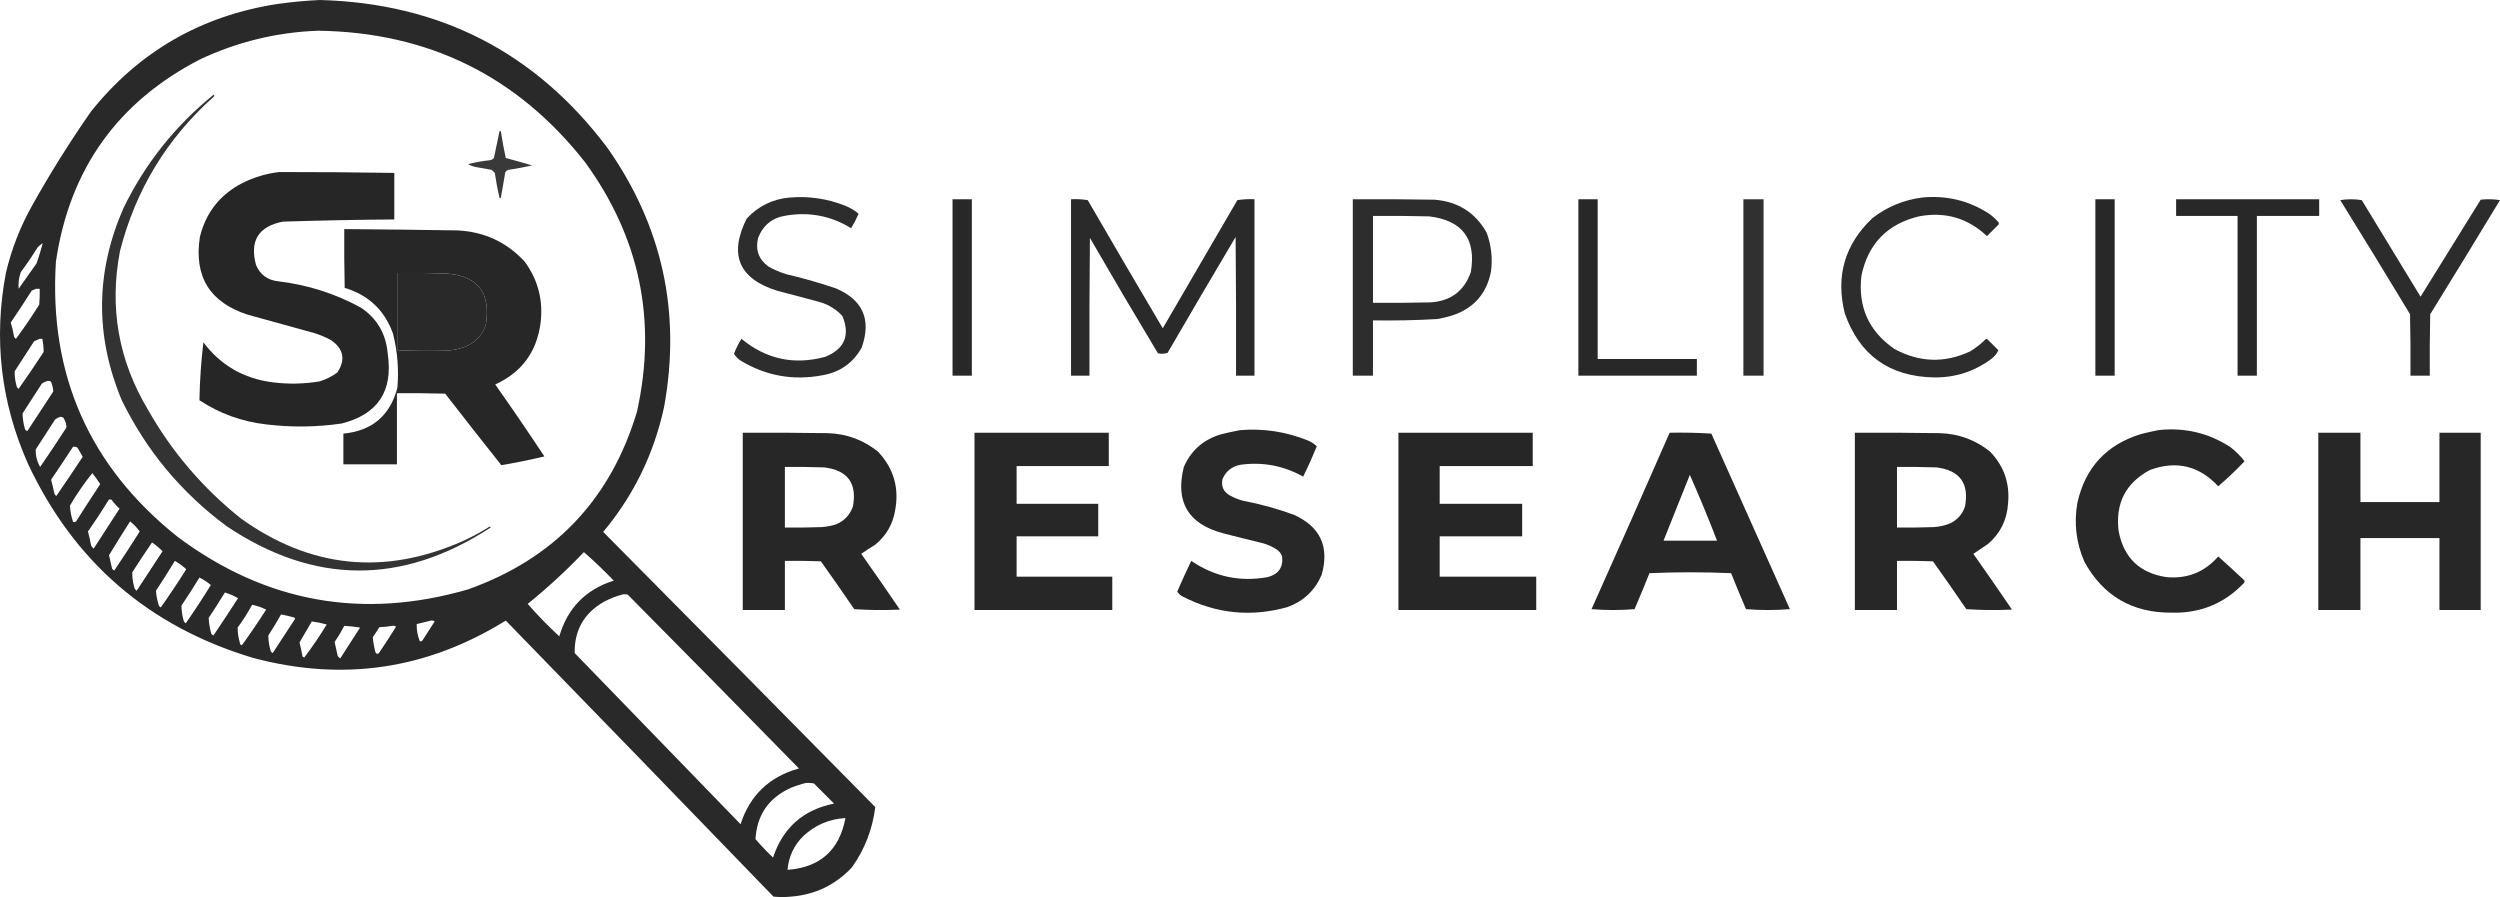 <svg xmlns="http://www.w3.org/2000/svg" xmlns:xlink="http://www.w3.org/1999/xlink" version="1.1" style="shape-rendering:geometricPrecision; text-rendering:geometricPrecision; image-rendering:optimizeQuality; fill-rule:evenodd; clip-rule:evenodd" viewBox="627.29 222.5 2848.21 1022">
<g><path style="opacity:0.965" fill="#222322" d="M 991.5,222.5 C 1128.12,226.052 1237.28,282.052 1319,390.5C 1381.76,479.606 1403.42,577.939 1384,685.5C 1372.53,739.108 1349.36,786.775 1314.5,828.5C 1418.01,932.847 1521.35,1037.35 1624.5,1142C 1621.36,1167.08 1612.53,1189.92 1598,1210.5C 1579.26,1230.62 1556.1,1241.78 1528.5,1244C 1521.83,1244.67 1515.17,1244.67 1508.5,1244C 1406.99,1138.99 1305.32,1034.15 1203.5,929.5C 1113.81,985.195 1017.81,999.361 915.5,972C 796.909,936.404 711.409,862.571 659,750.5C 628.141,680.771 619.808,608.438 634,533.5C 640.371,506.424 650.371,480.758 664,456.5C 684.582,419.655 706.915,383.989 731,349.5C 785.645,281.241 856.478,240.407 943.5,227C 959.587,224.757 975.587,223.257 991.5,222.5 Z M 989.5,257.5 C 1115.32,259.164 1216.82,309.164 1294,407.5C 1356.27,493.186 1375.94,587.852 1353,691.5C 1323.04,791.46 1258.88,858.96 1160.5,894C 1040.07,928.875 929.739,908.875 829.5,834C 729.015,753.834 682.848,649.334 691,520.5C 706.486,415.287 761.319,338.453 855.5,290C 898.072,270.057 942.738,259.223 989.5,257.5 Z M 648.5,551.5 C 647.989,544.958 648.822,538.624 651,532.5C 657.725,523.44 664.058,514.107 670,504.5C 671.815,502.595 673.815,500.928 676,499.5C 674.008,507.183 671.674,514.849 669,522.5C 662.145,532.233 655.311,541.9 648.5,551.5 Z M 1080.5,533.5 C 1098.17,533.333 1115.84,533.5 1133.5,534C 1170.63,535.785 1186.46,554.951 1181,591.5C 1177.39,603.446 1169.89,611.946 1158.5,617C 1151.43,619.814 1144.1,621.481 1136.5,622C 1117.83,622.517 1099.16,622.351 1080.5,621.5C 1080.5,592.167 1080.5,562.833 1080.5,533.5 Z M 668.5,551.5 C 669.833,551.5 671.167,551.5 672.5,551.5C 672.666,557.509 672.499,563.509 672,569.5C 663.649,582.883 654.815,595.883 645.5,608.5C 644.029,607.619 643.196,606.286 643,604.5C 642.21,599.541 641.043,594.708 639.5,590C 647.697,577.969 655.697,565.802 663.5,553.5C 665.291,552.83 666.958,552.163 668.5,551.5 Z M 672.5,608.5 C 673.5,608.5 674.5,608.5 675.5,608.5C 676.521,613.473 677.021,618.473 677,623.5C 667.735,637.71 658.235,651.71 648.5,665.5C 647.029,664.619 646.196,663.286 646,661.5C 644.543,656.227 643.876,650.894 644,645.5C 651.333,634.167 658.667,622.833 666,611.5C 668.166,610.269 670.333,609.269 672.5,608.5 Z M 681.5,656.5 C 682.978,656.238 684.311,656.571 685.5,657.5C 686.879,661.116 687.713,664.783 688,668.5C 678.167,683.5 668.333,698.5 658.5,713.5C 656.833,713.167 655.833,712.167 655.5,710.5C 653.943,704.893 653.11,699.226 653,693.5C 660.333,682.167 667.667,670.833 675,659.5C 677.045,658.074 679.212,657.074 681.5,656.5 Z M 695.5,697.5 C 696.978,697.238 698.311,697.571 699.5,698.5C 701.798,701.891 702.965,705.558 703,709.5C 693.248,724.672 683.248,739.672 673,754.5C 669.473,748.391 667.806,741.725 668,734.5C 675.333,723.167 682.667,711.833 690,700.5C 691.719,699.131 693.552,698.131 695.5,697.5 Z M 710.5,731.5 C 712.288,731.215 713.955,731.548 715.5,732.5C 717.626,735.919 719.626,739.419 721.5,743C 711.611,757.957 701.611,772.79 691.5,787.5C 690.029,786.619 689.196,785.286 689,783.5C 687.955,778.601 686.788,773.768 685.5,769C 693.968,756.557 702.301,744.057 710.5,731.5 Z M 732.5,761.5 C 735.601,765.511 738.601,769.678 741.5,774C 732.209,788.082 723.042,802.248 714,816.5C 712.951,817.517 711.784,817.684 710.5,817C 708.452,810.978 707.285,804.812 707,798.5C 714.657,785.385 723.157,773.052 732.5,761.5 Z M 751.5,791.5 C 752.552,791.351 753.552,791.517 754.5,792C 757.13,795.632 760.13,798.965 763.5,802C 753.667,817.167 743.833,832.333 734,847.5C 732.615,846.449 731.615,845.116 731,843.5C 730.082,838.24 728.916,833.073 727.5,828C 735.883,816.062 743.883,803.895 751.5,791.5 Z M 775.5,816.5 C 779.677,819.844 783.344,823.677 786.5,828C 777.045,842.958 767.379,857.791 757.5,872.5C 756.522,872.023 755.689,871.357 755,870.5C 753.833,865.331 752.666,860.164 751.5,855C 759.379,842.071 767.379,829.238 775.5,816.5 Z M 800.5,840.5 C 804.773,843.434 808.773,846.767 812.5,850.5C 802.667,865.5 792.833,880.5 783,895.5C 781.26,894.284 780.26,892.618 780,890.5C 778.543,885.227 777.876,879.894 778,874.5C 785.33,863.013 792.83,851.68 800.5,840.5 Z M 1292.5,851.5 C 1304.25,861.743 1315.58,872.577 1326.5,884C 1294.5,894.167 1273.83,915.333 1264.5,947.5C 1251.82,935.786 1239.82,923.453 1228.5,910.5C 1251.08,892.255 1272.41,872.589 1292.5,851.5 Z M 826.5,861.5 C 831.159,864.168 835.492,867.335 839.5,871C 830.192,885.795 820.526,900.295 810.5,914.5C 809.201,913.91 808.368,912.91 808,911.5C 806.342,906.222 805.342,900.889 805,895.5C 812.417,884.265 819.584,872.932 826.5,861.5 Z M 854.5,880.5 C 859.176,882.836 863.509,885.67 867.5,889C 858.409,903.76 848.909,918.26 839,932.5C 837.701,931.91 836.868,930.91 836.5,929.5C 834.943,923.893 834.11,918.226 834,912.5C 841.093,901.975 847.927,891.308 854.5,880.5 Z M 883.5,897.5 C 888.701,899.098 893.701,901.265 898.5,904C 889.291,918.252 879.958,932.419 870.5,946.5C 869.522,946.023 868.689,945.357 868,944.5C 866.342,938.554 865.342,932.554 865,926.5C 871.417,916.932 877.583,907.265 883.5,897.5 Z M 1337.5,899.5 C 1339.2,899.34 1340.87,899.506 1342.5,900C 1407.73,965.807 1472.73,1031.81 1537.5,1098C 1503.82,1107.35 1481.66,1128.51 1471,1161.5C 1408,1096.5 1345,1031.5 1282,966.5C 1281.63,940.405 1292.8,920.905 1315.5,908C 1322.61,904.248 1329.94,901.415 1337.5,899.5 Z M 914.5,911.5 C 920.042,912.626 925.376,914.459 930.5,917C 921.694,930.79 912.527,944.29 903,957.5C 901.268,957.266 900.434,956.266 900.5,954.5C 898.847,948.908 898.014,943.241 898,937.5C 904.145,929.199 909.645,920.533 914.5,911.5 Z M 947.5,922.5 C 952.522,923.505 957.522,924.672 962.5,926C 962.957,926.414 963.291,926.914 963.5,927.5C 955,940.5 946.5,953.5 938,966.5C 936.701,965.91 935.868,964.91 935.5,963.5C 933.847,957.908 933.014,952.241 933,946.5C 938.107,938.611 942.941,930.611 947.5,922.5 Z M 1118.5,929.5 C 1119.98,929.238 1121.31,929.571 1122.5,930.5C 1118,937.5 1113.5,944.5 1109,951.5C 1108.16,953.007 1107,953.507 1105.5,953C 1103.04,946.725 1101.88,940.225 1102,933.5C 1107.61,932.211 1113.11,930.878 1118.5,929.5 Z M 982.5,930.5 C 988.266,931.238 993.933,932.405 999.5,934C 991.587,947.024 983.087,959.524 974,971.5C 973.228,971.355 972.561,971.022 972,970.5C 971.025,965.124 969.858,959.791 968.5,954.5C 973.174,946.483 977.841,938.483 982.5,930.5 Z M 1019.5,935.5 C 1025.53,935.836 1031.53,936.503 1037.5,937.5C 1030,949.167 1022.5,960.833 1015,972.5C 1013.67,971.833 1012.67,970.833 1012,969.5C 1010.91,964.313 1009.74,959.146 1008.5,954C 1012.56,948.042 1016.23,941.875 1019.5,935.5 Z M 1074.5,935.5 C 1075.98,935.238 1077.31,935.571 1078.5,936.5C 1072.2,946.635 1065.7,956.635 1059,966.5C 1057.29,967.925 1055.95,967.592 1055,965.5C 1053.5,959.854 1052.5,954.187 1052,948.5C 1054.62,944.752 1057.12,940.919 1059.5,937C 1064.68,936.826 1069.68,936.326 1074.5,935.5 Z M 1545.5,1114.5 C 1548.52,1114.34 1551.52,1114.5 1554.5,1115C 1562.17,1122.67 1569.83,1130.33 1577.5,1138C 1542.41,1145.09 1519.24,1165.59 1508,1199.5C 1500.97,1192.8 1494.3,1185.8 1488,1178.5C 1489.61,1150.87 1503.11,1131.37 1528.5,1120C 1534.14,1117.68 1539.8,1115.85 1545.5,1114.5 Z M 1524.5,1213.5 C 1525.78,1198.44 1531.78,1185.61 1542.5,1175C 1556.01,1162.42 1572.01,1155.58 1590.5,1154.5C 1583.57,1191.1 1561.57,1210.76 1524.5,1213.5 Z"/></g>
<g><path style="opacity:0.925" fill="#222322" d="M 870.5,330.5 C 871.525,330.897 871.692,331.563 871,332.5C 817.512,380.109 781.845,438.775 764,508.5C 751.609,572.882 762.276,633.215 796,689.5C 823.158,737.339 858.325,778.505 901.5,813C 980.671,869.851 1065,878.518 1154.5,839C 1165.08,834.128 1175.25,828.628 1185,822.5C 1186.72,822.611 1186.89,823.111 1185.5,824C 1084.94,889.304 984.943,888.638 885.5,822C 833.966,783.809 794.133,735.976 766,678.5C 735.437,605.231 736.104,532.231 768,459.5C 792.615,408.949 826.782,365.949 870.5,330.5 Z"/></g>
<g><path style="opacity:0.897" fill="#222322" d="M 1196.5,371.5 C 1197.12,371.611 1197.62,371.944 1198,372.5C 1199.51,382.574 1201.35,392.574 1203.5,402.5C 1213.54,405.142 1223.54,407.976 1233.5,411C 1224.57,412.989 1215.57,414.655 1206.5,416C 1205.07,416.465 1203.9,417.299 1203,418.5C 1201.44,428.184 1199.77,437.851 1198,447.5C 1197.59,447.957 1197.09,448.291 1196.5,448.5C 1194.24,438.925 1192.4,429.258 1191,419.5C 1189.83,418.333 1188.67,417.167 1187.5,416C 1181.83,415 1176.17,414 1170.5,413C 1166.91,412.439 1163.57,411.272 1160.5,409.5C 1168.72,407.397 1177.05,405.897 1185.5,405C 1187.33,404.727 1188.83,403.893 1190,402.5C 1192.23,392.208 1194.39,381.875 1196.5,371.5 Z"/></g>
<g><path style="opacity:0.981" fill="#222322" d="M 945.5,418.5 C 989.17,418.47 1032.84,418.804 1076.5,419.5C 1076.5,437.167 1076.5,454.833 1076.5,472.5C 1034.16,472.839 991.823,473.672 949.5,475C 921.652,480.529 911.485,497.029 919,524.5C 923.789,535.602 932.289,541.769 944.5,543C 977.812,546.994 1009.15,556.994 1038.5,573C 1056.98,585.425 1067.14,602.925 1069,625.5C 1075.35,668.008 1057.85,694.508 1016.5,705C 987.905,709.17 959.239,709.503 930.5,706C 902.873,702.85 877.54,693.683 854.5,678.5C 854.89,656.481 856.39,634.481 859,612.5C 878.637,638.58 904.804,653.746 937.5,658C 955.562,660.33 973.562,659.997 991.5,657C 998.724,654.721 1005.39,651.388 1011.5,647C 1021.2,632.48 1018.87,620.146 1004.5,610C 998.411,606.748 992.078,604.082 985.5,602C 960.167,595 934.833,588 909.5,581C 866.254,567.016 848.087,537.516 855,492.5C 861.821,464.673 877.988,444.173 903.5,431C 916.886,424.326 930.886,420.159 945.5,418.5 Z"/></g>
<g><path style="opacity:0.953" fill="#222322" d="M 1527.5,447.5 C 1549.27,445.776 1570.27,448.943 1590.5,457C 1596,459.245 1601,462.245 1605.5,466C 1603.04,471.763 1600.2,477.263 1597,482.5C 1574.32,468.565 1549.82,463.731 1523.5,468C 1507.64,470.205 1496.81,478.705 1491,493.5C 1487.7,506.934 1491.53,517.768 1502.5,526C 1509.12,529.809 1516.12,532.809 1523.5,535C 1542.45,539.403 1561.11,544.736 1579.5,551C 1610.44,564.128 1620.27,586.628 1609,618.5C 1599.25,635.977 1584.41,646.477 1564.5,650C 1530.9,656.4 1499.56,650.734 1470.5,633C 1467.59,630.914 1465.26,628.414 1463.5,625.5C 1465.8,619.56 1468.64,613.893 1472,608.5C 1500.19,631.807 1532.03,638.64 1567.5,629C 1589.59,619.992 1596.09,604.492 1587,582.5C 1580.2,575.184 1572.04,570.017 1562.5,567C 1546.21,562.511 1529.88,558.177 1513.5,554C 1469.1,540.368 1457.26,512.868 1478,471.5C 1491.44,457.082 1507.94,449.082 1527.5,447.5 Z"/></g>
<g><path style="opacity:0.953" fill="#222322" d="M 2817.5,447.5 C 2845.1,444.899 2870.43,451.066 2893.5,466C 2897.3,468.797 2900.8,471.964 2904,475.5C 2904.67,476.5 2904.67,477.5 2904,478.5C 2899.67,482.833 2895.33,487.167 2891,491.5C 2869.15,470.906 2843.31,463.406 2813.5,469C 2777.44,477.726 2755.61,500.226 2748,536.5C 2743.85,572.02 2756.35,599.853 2785.5,620C 2813.68,635.418 2842.35,636.418 2871.5,623C 2878.07,619.098 2884.07,614.431 2889.5,609C 2890.17,608.333 2890.83,608.333 2891.5,609C 2895.67,613.167 2899.83,617.333 2904,621.5C 2902.42,625.114 2899.92,628.281 2896.5,631C 2877.06,645.645 2855.06,652.812 2830.5,652.5C 2779.66,651.458 2745.83,627.124 2729,579.5C 2718.48,537.052 2728.98,500.885 2760.5,471C 2777.43,457.972 2796.43,450.139 2817.5,447.5 Z"/></g>
<g><path style="opacity:0.976" fill="#222322" d="M 1712.5,449.5 C 1719.83,449.5 1727.17,449.5 1734.5,449.5C 1734.5,516.5 1734.5,583.5 1734.5,650.5C 1727.17,650.5 1719.83,650.5 1712.5,650.5C 1712.5,583.5 1712.5,516.5 1712.5,449.5 Z"/></g>
<g><path style="opacity:0.964" fill="#222322" d="M 1847.5,449.5 C 1853.87,449.17 1860.2,449.504 1866.5,450.5C 1894.8,499.297 1923.3,547.963 1952,596.5C 1980.33,547.833 2008.67,499.167 2037,450.5C 2043.41,449.522 2049.91,449.189 2056.5,449.5C 2056.5,516.5 2056.5,583.5 2056.5,650.5C 2049.5,650.5 2042.5,650.5 2035.5,650.5C 2035.67,597.832 2035.5,545.166 2035,492.5C 2008.97,536.37 1983.13,580.37 1957.5,624.5C 1953.88,625.659 1950.21,625.825 1946.5,625C 1920.29,581.414 1894.46,537.58 1869,493.5C 1868.5,545.832 1868.33,598.166 1868.5,650.5C 1861.5,650.5 1854.5,650.5 1847.5,650.5C 1847.5,583.5 1847.5,516.5 1847.5,449.5 Z"/></g>
<g><path style="opacity:0.95" fill="#222322" d="M 2168.5,449.5 C 2199.5,449.333 2230.5,449.5 2261.5,450C 2288.17,452.07 2308.01,464.57 2321,487.5C 2326.23,501.706 2327.9,516.373 2326,531.5C 2321.14,557.033 2306.31,573.866 2281.5,582C 2275.93,583.715 2270.26,585.048 2264.5,586C 2240.19,587.394 2215.86,587.894 2191.5,587.5C 2191.5,608.5 2191.5,629.5 2191.5,650.5C 2183.83,650.5 2176.17,650.5 2168.5,650.5C 2168.5,583.5 2168.5,516.5 2168.5,449.5 Z M 2191.5,468.5 C 2212.84,468.333 2234.17,468.5 2255.5,469C 2293.48,473.643 2309.31,494.81 2303,532.5C 2295.34,554.276 2279.84,565.776 2256.5,567C 2234.84,567.5 2213.17,567.667 2191.5,567.5C 2191.5,534.5 2191.5,501.5 2191.5,468.5 Z"/></g>
<g><path style="opacity:0.973" fill="#222322" d="M 2425.5,449.5 C 2432.83,449.5 2440.17,449.5 2447.5,449.5C 2447.5,510.167 2447.5,570.833 2447.5,631.5C 2485.17,631.5 2522.83,631.5 2560.5,631.5C 2560.5,637.833 2560.5,644.167 2560.5,650.5C 2515.5,650.5 2470.5,650.5 2425.5,650.5C 2425.5,583.5 2425.5,516.5 2425.5,449.5 Z"/></g>
<g><path style="opacity:0.934" fill="#222322" d="M 2613.5,449.5 C 2621.17,449.5 2628.83,449.5 2636.5,449.5C 2636.5,516.5 2636.5,583.5 2636.5,650.5C 2628.83,650.5 2621.17,650.5 2613.5,650.5C 2613.5,583.5 2613.5,516.5 2613.5,449.5 Z"/></g>
<g><path style="opacity:0.976" fill="#222322" d="M 3014.5,449.5 C 3021.83,449.5 3029.17,449.5 3036.5,449.5C 3036.5,516.5 3036.5,583.5 3036.5,650.5C 3029.17,650.5 3021.83,650.5 3014.5,650.5C 3014.5,583.5 3014.5,516.5 3014.5,449.5 Z"/></g>
<g><path style="opacity:0.975" fill="#222322" d="M 3106.5,449.5 C 3160.83,449.5 3215.17,449.5 3269.5,449.5C 3269.5,455.833 3269.5,462.167 3269.5,468.5C 3245.83,468.5 3222.17,468.5 3198.5,468.5C 3198.5,529.167 3198.5,589.833 3198.5,650.5C 3191.17,650.5 3183.83,650.5 3176.5,650.5C 3176.5,589.833 3176.5,529.167 3176.5,468.5C 3153.17,468.5 3129.83,468.5 3106.5,468.5C 3106.5,462.167 3106.5,455.833 3106.5,449.5 Z"/></g>
<g><path style="opacity:0.954" fill="#222322" d="M 3293.5,450.5 C 3301.57,449.172 3309.74,449.172 3318,450.5C 3340.33,487.167 3362.67,523.833 3385,560.5C 3407.83,523.667 3430.67,486.833 3453.5,450C 3460.86,449.169 3468.19,449.335 3475.5,450.5C 3449.2,493.965 3422.7,537.299 3396,580.5C 3395.5,603.831 3395.33,627.164 3395.5,650.5C 3388.17,650.5 3380.83,650.5 3373.5,650.5C 3373.67,627.164 3373.5,603.831 3373,580.5C 3346.73,536.936 3320.23,493.603 3293.5,450.5 Z"/></g>
<g><path style="opacity:0.979" fill="#222322" d="M 1019.5,483.5 C 1062.5,483.822 1105.5,484.322 1148.5,485C 1178.95,486.477 1204.45,498.311 1225,520.5C 1240.5,541.629 1246.5,565.296 1243,591.5C 1238.45,623.935 1221.28,646.935 1191.5,660.5C 1210.56,687.559 1229.22,714.892 1247.5,742.5C 1231.3,746.339 1214.97,749.673 1198.5,752.5C 1177.01,725.501 1155.67,698.334 1134.5,671C 1116.17,670.5 1097.84,670.333 1079.5,670.5C 1079.5,697.5 1079.5,724.5 1079.5,751.5C 1059.17,751.5 1038.83,751.5 1018.5,751.5C 1018.5,739.833 1018.5,728.167 1018.5,716.5C 1051.07,713.432 1071.57,696.098 1080,664.5C 1081.81,643.529 1080.14,622.862 1075,602.5C 1065.4,575.901 1047.07,558.568 1020,550.5C 1019.5,528.169 1019.33,505.836 1019.5,483.5 Z M 1080.5,533.5 C 1080.5,562.833 1080.5,592.167 1080.5,621.5C 1099.16,622.351 1117.83,622.517 1136.5,622C 1144.1,621.481 1151.43,619.814 1158.5,617C 1169.89,611.946 1177.39,603.446 1181,591.5C 1186.46,554.951 1170.63,535.785 1133.5,534C 1115.84,533.5 1098.17,533.333 1080.5,533.5 Z"/></g>
<g><path style="opacity:0.976" fill="#222322" d="M 2040.5,712.5 C 2066.77,710.449 2092.1,714.282 2116.5,724C 2120.7,725.596 2124.37,727.929 2127.5,731C 2122.7,742.767 2117.53,754.267 2112,765.5C 2089.64,753.028 2065.81,748.528 2040.5,752C 2030.62,753.897 2023.79,759.397 2020,768.5C 2018.41,776.733 2021.24,782.899 2028.5,787C 2033.26,789.587 2038.26,791.587 2043.5,793C 2063.28,796.777 2082.61,802.11 2101.5,809C 2131.6,822.71 2142.1,845.543 2133,877.5C 2125.4,895.098 2112.57,907.264 2094.5,914C 2052.91,925.824 2012.91,921.824 1974.5,902C 1972,900.663 1970,898.829 1968.5,896.5C 1973.57,884.689 1978.91,873.022 1984.5,861.5C 2010.99,879.54 2039.99,885.706 2071.5,880C 2083.84,876.778 2089.34,868.945 2088,856.5C 2086.94,853.438 2085.11,850.938 2082.5,849C 2077,845.252 2071,842.585 2064.5,841C 2049.8,837.46 2035.13,833.793 2020.5,830C 1980.87,819.382 1966.03,794.215 1976,754.5C 1984.54,735.138 1999.04,722.638 2019.5,717C 2026.59,715.269 2033.59,713.769 2040.5,712.5 Z"/></g>
<g><path style="opacity:0.976" fill="#222322" d="M 3086.5,712.5 C 3116.28,709.285 3143.62,715.785 3168.5,732C 3174.51,736.679 3179.85,742.012 3184.5,748C 3175.02,757.98 3165.02,767.48 3154.5,776.5C 3132.7,753.05 3106.7,746.884 3076.5,758C 3048.98,772.874 3037.14,796.04 3041,827.5C 3046.74,857.902 3064.9,875.402 3095.5,880C 3119.18,882.158 3138.85,874.325 3154.5,856.5C 3164.48,865.316 3174.32,874.316 3184,883.5C 3184.67,884.5 3184.67,885.5 3184,886.5C 3161.64,910.016 3134.14,921.35 3101.5,920.5C 3056.58,920.807 3023.41,901.473 3002,862.5C 2992.62,841.011 2989.96,818.677 2994,795.5C 3002.89,755.272 3027.06,729.106 3066.5,717C 3073.26,715.285 3079.93,713.785 3086.5,712.5 Z"/></g>
<g><path style="opacity:0.979" fill="#222322" d="M 1473.5,715.5 C 1505.84,715.333 1538.17,715.5 1570.5,716C 1591.92,716.692 1610.92,723.692 1627.5,737C 1645.51,756.042 1652.01,778.542 1647,804.5C 1644.26,820.151 1636.76,832.985 1624.5,843C 1619.01,846.337 1613.68,849.837 1608.5,853.5C 1623.36,874.529 1638.03,895.696 1652.5,917C 1635.16,917.833 1617.82,917.666 1600.5,916.5C 1588.03,898.195 1575.36,880.029 1562.5,862C 1548.84,861.5 1535.17,861.333 1521.5,861.5C 1521.5,880.167 1521.5,898.833 1521.5,917.5C 1505.5,917.5 1489.5,917.5 1473.5,917.5C 1473.5,850.167 1473.5,782.833 1473.5,715.5 Z M 1521.5,754.5 C 1536.5,754.333 1551.5,754.5 1566.5,755C 1593.08,758.335 1603.92,773.169 1599,799.5C 1595.59,809.244 1589.09,816.077 1579.5,820C 1574.29,821.637 1568.95,822.637 1563.5,823C 1549.5,823.5 1535.5,823.667 1521.5,823.5C 1521.5,800.5 1521.5,777.5 1521.5,754.5 Z"/></g>
<g><path style="opacity:0.978" fill="#222322" d="M 1737.5,715.5 C 1788.5,715.5 1839.5,715.5 1890.5,715.5C 1890.5,728.167 1890.5,740.833 1890.5,753.5C 1855.5,753.5 1820.5,753.5 1785.5,753.5C 1785.5,767.833 1785.5,782.167 1785.5,796.5C 1816.5,796.5 1847.5,796.5 1878.5,796.5C 1878.5,808.833 1878.5,821.167 1878.5,833.5C 1847.5,833.5 1816.5,833.5 1785.5,833.5C 1785.5,848.833 1785.5,864.167 1785.5,879.5C 1821.83,879.5 1858.17,879.5 1894.5,879.5C 1894.5,892.167 1894.5,904.833 1894.5,917.5C 1842.17,917.5 1789.83,917.5 1737.5,917.5C 1737.5,850.167 1737.5,782.833 1737.5,715.5 Z"/></g>
<g><path style="opacity:0.981" fill="#222322" d="M 2220.5,715.5 C 2271.5,715.5 2322.5,715.5 2373.5,715.5C 2373.5,728.167 2373.5,740.833 2373.5,753.5C 2338.17,753.5 2302.83,753.5 2267.5,753.5C 2267.5,767.833 2267.5,782.167 2267.5,796.5C 2298.83,796.5 2330.17,796.5 2361.5,796.5C 2361.5,808.833 2361.5,821.167 2361.5,833.5C 2330.17,833.5 2298.83,833.5 2267.5,833.5C 2267.5,848.833 2267.5,864.167 2267.5,879.5C 2304.17,879.5 2340.83,879.5 2377.5,879.5C 2377.5,892.167 2377.5,904.833 2377.5,917.5C 2325.17,917.5 2272.83,917.5 2220.5,917.5C 2220.5,850.167 2220.5,782.833 2220.5,715.5 Z"/></g>
<g><path style="opacity:0.978" fill="#222322" d="M 2529.5,715.5 C 2545.41,715.175 2561.24,715.509 2577,716.5C 2606.74,783.208 2636.57,849.875 2666.5,916.5C 2649.83,917.833 2633.17,917.833 2616.5,916.5C 2610.64,902.914 2604.97,889.248 2599.5,875.5C 2568.5,874.167 2537.5,874.167 2506.5,875.5C 2501.03,889.248 2495.36,902.914 2489.5,916.5C 2473.17,917.833 2456.83,917.833 2440.5,916.5C 2470.45,849.596 2500.12,782.596 2529.5,715.5 Z M 2552.5,763.5 C 2563.4,788.193 2573.74,813.193 2583.5,838.5C 2563.17,838.5 2542.83,838.5 2522.5,838.5C 2532.5,813.5 2542.5,788.5 2552.5,763.5 Z"/></g>
<g><path style="opacity:0.979" fill="#222322" d="M 2740.5,715.5 C 2772.84,715.333 2805.17,715.5 2837.5,716C 2858.92,716.692 2877.92,723.692 2894.5,737C 2910.47,753.58 2917.31,773.414 2915,796.5C 2913.76,814.822 2906.26,829.989 2892.5,842C 2886.8,845.846 2881.13,849.68 2875.5,853.5C 2890.36,874.529 2905.03,895.696 2919.5,917C 2902.16,917.833 2884.82,917.666 2867.5,916.5C 2855.03,898.195 2842.36,880.029 2829.5,862C 2815.84,861.5 2802.17,861.333 2788.5,861.5C 2788.5,880.167 2788.5,898.833 2788.5,917.5C 2772.5,917.5 2756.5,917.5 2740.5,917.5C 2740.5,850.167 2740.5,782.833 2740.5,715.5 Z M 2788.5,754.5 C 2803.5,754.333 2818.5,754.5 2833.5,755C 2860.08,758.335 2870.92,773.169 2866,799.5C 2862.98,808.516 2857.15,815.016 2848.5,819C 2842.71,821.281 2836.71,822.614 2830.5,823C 2816.5,823.5 2802.5,823.667 2788.5,823.5C 2788.5,800.5 2788.5,777.5 2788.5,754.5 Z"/></g>
<g><path style="opacity:0.978" fill="#222322" d="M 3268.5,715.5 C 3284.5,715.5 3300.5,715.5 3316.5,715.5C 3316.5,741.833 3316.5,768.167 3316.5,794.5C 3346.5,794.5 3376.5,794.5 3406.5,794.5C 3406.5,768.167 3406.5,741.833 3406.5,715.5C 3422.17,715.5 3437.83,715.5 3453.5,715.5C 3453.5,782.833 3453.5,850.167 3453.5,917.5C 3437.83,917.5 3422.17,917.5 3406.5,917.5C 3406.5,890.167 3406.5,862.833 3406.5,835.5C 3376.5,835.5 3346.5,835.5 3316.5,835.5C 3316.5,862.833 3316.5,890.167 3316.5,917.5C 3300.5,917.5 3284.5,917.5 3268.5,917.5C 3268.5,850.167 3268.5,782.833 3268.5,715.5 Z"/></g>
</svg>